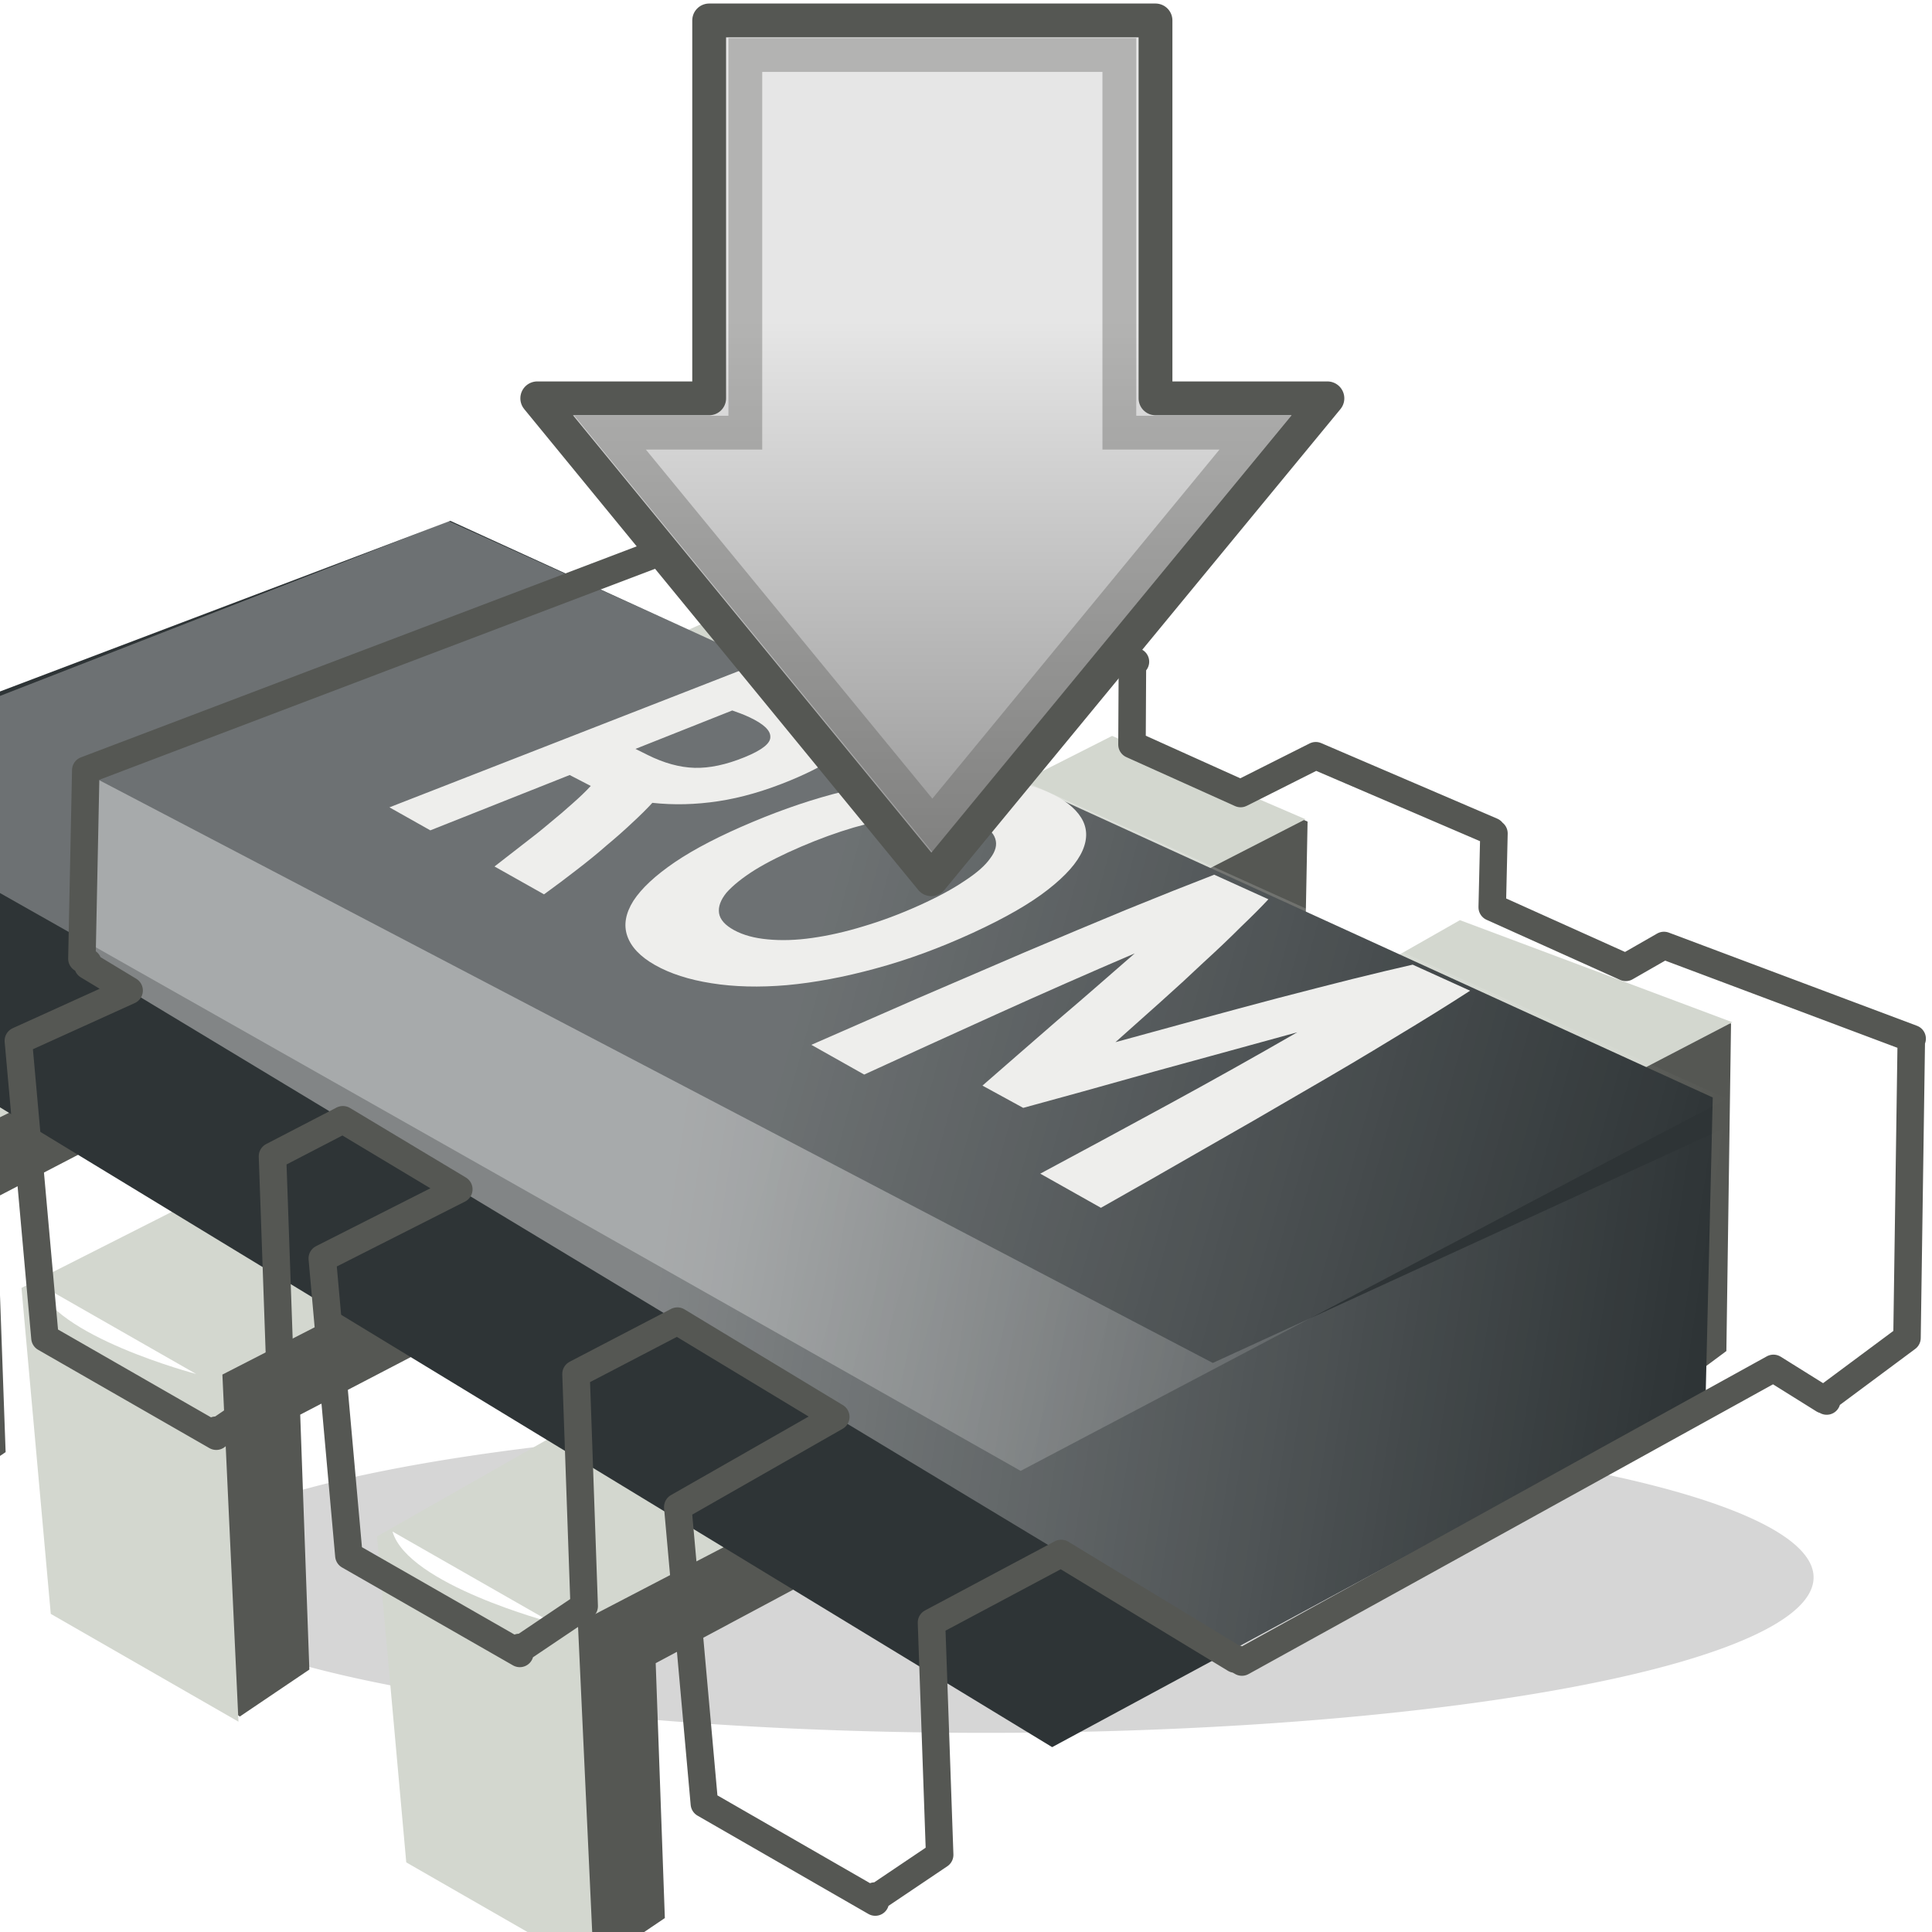 <?xml version="1.0" encoding="UTF-8" standalone="no"?>
<!-- Created with Inkscape (http://www.inkscape.org/) -->

<svg
   xmlns:dc="http://purl.org/dc/elements/1.1/"
   xmlns:cc="http://creativecommons.org/ns#"
   xmlns:rdf="http://www.w3.org/1999/02/22-rdf-syntax-ns#"
   xmlns:svg="http://www.w3.org/2000/svg"
   xmlns="http://www.w3.org/2000/svg"
   xmlns:xlink="http://www.w3.org/1999/xlink"
   xmlns:sodipodi="http://sodipodi.sourceforge.net/DTD/sodipodi-0.dtd"
   xmlns:inkscape="http://www.inkscape.org/namespaces/inkscape"
   id="svg3786"
   height="48"
   width="48"
   version="1.0"
   inkscape:version="0.48.3.1 r9886"
   sodipodi:docname="Firmware.svg">
  <sodipodi:namedview
     pagecolor="#ffffff"
     bordercolor="#666666"
     borderopacity="1"
     objecttolerance="10"
     gridtolerance="10"
     guidetolerance="10"
     inkscape:pageopacity="0"
     inkscape:pageshadow="2"
     inkscape:window-width="1920"
     inkscape:window-height="1024"
     id="namedview81"
     showgrid="false"
     inkscape:zoom="19.666667"
     inkscape:cx="40.560153"
     inkscape:cy="15.991936"
     inkscape:window-x="0"
     inkscape:window-y="27"
     inkscape:window-maximized="1"
     inkscape:current-layer="svg3786" />
  <defs
     id="defs3788">
    <linearGradient
       x1="8.527"
       y1="33.332"
       gradientTransform="matrix(0 .798 -.791 0 44.89 -5.611)"
       x2="57.411"
       gradientUnits="userSpaceOnUse"
       y2="33.332"
       id="linearGradient2901">
      <stop
         offset="0"
         style="stop-color:#fff"
         id="stop4224" />
      <stop
         offset="1"
         style="stop-color:#fff;stop-opacity:0"
         id="stop4226" />
    </linearGradient>
    <linearGradient
       x1="28.671"
       y1="23.891"
       gradientTransform="matrix(0 -.688 -.685 0 40.376 29.771)"
       x2="1.31"
       gradientUnits="userSpaceOnUse"
       y2="23.891"
       id="linearGradient3390">
      <stop
         offset="0"
         style="stop-color:#d7e866"
         id="stop2266" />
      <stop
         offset="1"
         style="stop-color:#8cab2a"
         id="stop2268" />
    </linearGradient>
    <radialGradient
       r="117.14"
       gradientTransform="matrix(.045 0 0 .021 15.232 34.84)"
       cx="605.71"
       cy="486.65"
       gradientUnits="userSpaceOnUse"
       xlink:href="#linearGradient5060-3"
       id="radialGradient2939" />
    <linearGradient
       id="linearGradient5060-3">
      <stop
         offset="0"
         id="stop5062-9" />
      <stop
         offset="1"
         style="stop-opacity:0"
         id="stop5064-0" />
    </linearGradient>
    <radialGradient
       r="117.14"
       gradientTransform="matrix(-.045 0 0 .021 32.454 34.84)"
       cx="605.71"
       cy="486.65"
       gradientUnits="userSpaceOnUse"
       xlink:href="#linearGradient5060-3"
       id="radialGradient2936" />
    <linearGradient
       x1="29.938"
       y1="41"
       gradientTransform="matrix(1.002 0 0 .76 -5.208 7.325)"
       x2="30"
       gradientUnits="userSpaceOnUse"
       y2="50"
       id="linearGradient2933">
      <stop
         offset="0"
         style="stop-color:#7a7a7a"
         id="stop2223-8" />
      <stop
         offset="1"
         style="stop-color:#474747"
         id="stop2219-5" />
    </linearGradient>
    <radialGradient
       r="23.048"
       gradientTransform="matrix(1.377,0.697,-0.468,0.924,-6.105,-2.584)"
       cx="11.734"
       cy="8.49"
       gradientUnits="userSpaceOnUse"
       id="radialGradient2927">
      <stop
         offset="0"
         style="stop-color:#e6e6e6"
         id="stop7064-9" />
      <stop
         offset="1"
         style="stop-color:#c8c8c8"
         id="stop7060-6" />
    </radialGradient>
    <linearGradient
       x1="17.814"
       y1="29.797"
       gradientTransform="translate(-6.055,-0.645)"
       x2="18.073"
       gradientUnits="userSpaceOnUse"
       y2="10"
       id="linearGradient2929">
      <stop
         offset="0"
         style="stop-color:#969696"
         id="stop3486-8" />
      <stop
         offset="1"
         style="stop-color:#b4b4b4"
         id="stop3488-5" />
    </linearGradient>
    <radialGradient
       r="78.728"
       gradientTransform="matrix(.352 -.005 .003 .289 -27.181 -22.829)"
       cx="141.75"
       cy="206.43"
       gradientUnits="userSpaceOnUse"
       xlink:href="#linearGradient4035"
       id="radialGradient2923" />
    <linearGradient
       id="linearGradient4035">
      <stop
         offset="0"
         style="stop-color:#f5f5f5"
         id="stop4037" />
      <stop
         offset=".47"
         style="stop-color:#e7e7e7"
         id="stop4039" />
      <stop
         offset=".693"
         style="stop-color:#8c8c8c"
         id="stop4041" />
      <stop
         offset=".835"
         style="stop-color:#ddd"
         id="stop4043" />
      <stop
         offset="1"
         style="stop-color:#a8a8a8"
         id="stop4045" />
    </linearGradient>
    <radialGradient
       r="78.728"
       gradientTransform="matrix(.185 0 0 -.131 -3.268 47.437)"
       cx="142.62"
       cy="191.85"
       gradientUnits="userSpaceOnUse"
       id="radialGradient2920">
      <stop
         offset="0"
         style="stop-color:#fff"
         id="stop7611" />
      <stop
         offset=".47"
         style="stop-color:#e7e7e7"
         id="stop7677" />
      <stop
         offset=".672"
         style="stop-color:#8c8c8c"
         id="stop7613" />
      <stop
         offset=".835"
         style="stop-color:#ddd"
         id="stop7617" />
      <stop
         offset="1"
         style="stop-color:#a8a8a8"
         id="stop7615" />
    </radialGradient>
    <radialGradient
       r="2.563"
       gradientTransform="matrix(-.329 0 0 .35 41.806 2.882)"
       cx="113.07"
       cy="97.588"
       gradientUnits="userSpaceOnUse"
       xlink:href="#radialGradient4241"
       fy="98"
       fx="113.67"
       id="radialGradient2965" />
    <radialGradient
       r="2.563"
       cx="113.07"
       cy="97.588"
       gradientUnits="userSpaceOnUse"
       fy="98"
       fx="113.67"
       id="radialGradient4241">
      <stop
         offset="0"
         style="stop-color:#eee"
         id="stop4243" />
      <stop
         offset=".16"
         style="stop-color:#cecece"
         id="stop4245" />
      <stop
         offset=".468"
         style="stop-color:#888"
         id="stop4247" />
      <stop
         offset="1"
         style="stop-color:#555"
         id="stop4249" />
    </radialGradient>
    <radialGradient
       r="2.563"
       gradientTransform="matrix(.223 -.038 .025 .149 -18.303 2.921)"
       cx="113.07"
       cy="97.588"
       gradientUnits="userSpaceOnUse"
       xlink:href="#radialGradient4241"
       fy="98"
       fx="113.67"
       id="radialGradient2959" />
    <radialGradient
       r="2.563"
       gradientTransform="matrix(.223 .034 -.023 .149 14.634 -5.243)"
       cx="113.07"
       cy="97.588"
       gradientUnits="userSpaceOnUse"
       xlink:href="#radialGradient4241"
       fy="98"
       fx="113.67"
       id="radialGradient2953" />
    <linearGradient
       x1="7.062"
       y1="35.281"
       gradientTransform="matrix(1.021 0 0 .899 .63 10.175)"
       x2="24.688"
       gradientUnits="userSpaceOnUse"
       xlink:href="#linearGradient5060-3"
       y2="35.281"
       id="linearGradient2908" />
    <linearGradient
       x1="12.277"
       y1="37.206"
       gradientTransform="matrix(1.021 0 0 .899 -.182 11.367)"
       x2="12.222"
       gradientUnits="userSpaceOnUse"
       y2="33.759"
       id="linearGradient2905">
      <stop
         offset="0"
         style="stop-color:#eee"
         id="stop4238" />
      <stop
         offset="1"
         style="stop-color:#eee;stop-opacity:0"
         id="stop4240" />
    </linearGradient>
    <radialGradient
       r="78.728"
       gradientTransform="matrix(.191 -.025 .006 .101 -7.594 6.817)"
       cx="127.32"
       cy="143.83"
       gradientUnits="userSpaceOnUse"
       xlink:href="#linearGradient4035"
       id="radialGradient2902" />
    <radialGradient
       r="2.563"
       gradientTransform="matrix(.329 0 0 .35 5.898 2.882)"
       cx="113.07"
       cy="97.588"
       gradientUnits="userSpaceOnUse"
       xlink:href="#radialGradient4241"
       fy="98"
       fx="113.67"
       id="radialGradient2947" />
    <radialGradient
       r="21"
       gradientTransform="matrix(1 -1.0652e-8 2.7813e-8 .357 -.157 26.889)"
       cx="24"
       cy="42"
       gradientUnits="userSpaceOnUse"
       id="radialGradient2896">
      <stop
         offset="0"
         style="stop-color:#fff"
         id="stop6312-6" />
      <stop
         offset="1"
         style="stop-color:#fff;stop-opacity:0"
         id="stop6314-6" />
    </radialGradient>
    <linearGradient
       x1="302.86"
       y1="366.65"
       gradientTransform="matrix(.076 0 0 .021 -3.755 34.84)"
       x2="302.86"
       gradientUnits="userSpaceOnUse"
       y2="609.51"
       id="linearGradient3032">
      <stop
         offset="0"
         style="stop-opacity:0"
         id="stop5050-1" />
      <stop
         offset=".5"
         id="stop5056-2" />
      <stop
         offset="1"
         style="stop-opacity:0"
         id="stop5052-9" />
    </linearGradient>
    <linearGradient
       gradientUnits="userSpaceOnUse"
       id="linearGradient2032"
       inkscape:collect="always"
       x1="-14463.088"
       x2="-8880.219"
       xlink:href="#linearGradient7966"
       y1="2078.543"
       y2="3645.76" />
    <linearGradient
       id="linearGradient7966"
       inkscape:collect="always">
      <stop
         id="stop7968"
         offset="0"
         style="stop-color:white;stop-opacity:1;" />
      <stop
         id="stop7970"
         offset="1"
         style="stop-color:white;stop-opacity:0;" />
    </linearGradient>
    <linearGradient
       gradientTransform="matrix(0.047,0,0,0.047,1053.091,380.942)"
       gradientUnits="userSpaceOnUse"
       id="linearGradient2034"
       inkscape:collect="always"
       x1="-15274.702"
       x2="-8899.279"
       xlink:href="#linearGradient7976"
       y1="3759.028"
       y2="4721.294" />
    <linearGradient
       id="linearGradient7976"
       inkscape:collect="always">
      <stop
         id="stop7978"
         offset="0"
         style="stop-color:white;stop-opacity:1;" />
      <stop
         id="stop7980"
         offset="1"
         style="stop-color:white;stop-opacity:0;" />
    </linearGradient>
    <linearGradient
       y2="3645.76"
       x2="-8880.219"
       y1="2078.543"
       x1="-14463.088"
       gradientUnits="userSpaceOnUse"
       id="linearGradient3929"
       xlink:href="#linearGradient7966"
       inkscape:collect="always" />
    <linearGradient
       y2="4721.294"
       x2="-8899.279"
       y1="3759.028"
       x1="-15274.702"
       gradientTransform="matrix(0.047,0,0,0.047,1053.091,380.942)"
       gradientUnits="userSpaceOnUse"
       id="linearGradient3931"
       xlink:href="#linearGradient7976"
       inkscape:collect="always" />
    <linearGradient
       y2="4721.294"
       x2="-8899.279"
       y1="3759.028"
       x1="-15274.702"
       gradientTransform="matrix(0.047,0,0,0.047,1053.091,380.942)"
       gradientUnits="userSpaceOnUse"
       id="linearGradient3960"
       xlink:href="#linearGradient7976"
       inkscape:collect="always" />
    <linearGradient
       y2="4721.294"
       x2="-8899.279"
       y1="3759.028"
       x1="-15274.702"
       gradientTransform="matrix(0.011,0,0,0.011,199.871,54.604)"
       gradientUnits="userSpaceOnUse"
       id="linearGradient3963-7"
       xlink:href="#linearGradient7976-0"
       inkscape:collect="always" />
    <linearGradient
       id="linearGradient7976-0"
       inkscape:collect="always">
      <stop
         id="stop7978-4"
         offset="0"
         style="stop-color:white;stop-opacity:1;" />
      <stop
         id="stop7980-3"
         offset="1"
         style="stop-color:white;stop-opacity:0;" />
    </linearGradient>
    <linearGradient
       y2="3645.76"
       x2="-8880.219"
       y1="2078.543"
       x1="-14463.088"
       gradientUnits="userSpaceOnUse"
       id="linearGradient3958-8"
       xlink:href="#linearGradient7966-1"
       inkscape:collect="always" />
    <linearGradient
       id="linearGradient7966-1"
       inkscape:collect="always">
      <stop
         id="stop7968-6"
         offset="0"
         style="stop-color:white;stop-opacity:1;" />
      <stop
         id="stop7970-0"
         offset="1"
         style="stop-color:white;stop-opacity:0;" />
    </linearGradient>
    <linearGradient
       gradientTransform="matrix(0.011,-6.0550029e-5,6.0550029e-5,0.011,199.836,54.857)"
       y2="3645.76"
       x2="-8880.219"
       y1="2078.543"
       x1="-14463.088"
       gradientUnits="userSpaceOnUse"
       id="linearGradient4388"
       xlink:href="#linearGradient7966-1"
       inkscape:collect="always" />
    <linearGradient
       y2="3645.76"
       x2="-8880.219"
       y1="2078.543"
       x1="-14463.088"
       gradientUnits="userSpaceOnUse"
       id="linearGradient3958-6"
       xlink:href="#linearGradient7966-0"
       inkscape:collect="always" />
    <linearGradient
       id="linearGradient7966-0"
       inkscape:collect="always">
      <stop
         id="stop7968-7"
         offset="0"
         style="stop-color:white;stop-opacity:1;" />
      <stop
         id="stop7970-7"
         offset="1"
         style="stop-color:white;stop-opacity:0;" />
    </linearGradient>
    <linearGradient
       inkscape:collect="always"
       xlink:href="#linearGradient7966"
       id="linearGradient3891"
       gradientUnits="userSpaceOnUse"
       x1="-14463.088"
       y1="2078.543"
       x2="-8880.219"
       y2="3645.76" />
    <linearGradient
       inkscape:collect="always"
       xlink:href="#linearGradient3390"
       id="linearGradient3899"
       gradientUnits="userSpaceOnUse"
       gradientTransform="matrix(0,-0.688,-0.685,0,40.376,29.771)"
       x1="28.671"
       y1="23.891"
       x2="1.31"
       y2="23.891" />
    <linearGradient
       inkscape:collect="always"
       xlink:href="#linearGradient2901"
       id="linearGradient3901"
       gradientUnits="userSpaceOnUse"
       gradientTransform="matrix(0,0.798,-0.791,0,44.89,-5.611)"
       x1="8.527"
       y1="33.332"
       x2="57.411"
       y2="33.332" />
    <linearGradient
       inkscape:collect="always"
       xlink:href="#linearGradient7976"
       id="linearGradient3909"
       gradientUnits="userSpaceOnUse"
       gradientTransform="matrix(0.004,0,0,0.004,77.122,18.498)"
       x1="-15274.702"
       y1="3759.028"
       x2="-8899.279"
       y2="4721.294" />
    <filter
       color-interpolation-filters="sRGB"
       inkscape:collect="always"
       x="-0.057"
       width="1.114"
       y="-0.709"
       height="2.418"
       id="filter3395">
      <feGaussianBlur
         inkscape:collect="always"
         stdDeviation="0.98"
         id="feGaussianBlur3397" />
    </filter>
    <linearGradient
       id="linearGradient3025"
       y2="25.411"
       gradientUnits="userSpaceOnUse"
       x2="57.726"
       gradientTransform="matrix(0,0.62,-0.586,0,38.452,-4.272)"
       y1="25.411"
       x1="13.472">
      <stop
         id="stop2926"
         style="stop-color:#fff"
         offset="0" />
      <stop
         id="stop2928"
         style="stop-color:#fff;stop-opacity:0"
         offset="1" />
    </linearGradient>
    <linearGradient
       id="linearGradient3028"
       y2="20.71"
       gradientUnits="userSpaceOnUse"
       x2="0.816"
       gradientTransform="matrix(0,-0.615,-0.584,0,46.949,46.633)"
       y1="20.71"
       x1="28.315">
      <stop
         id="stop2530"
         style="stop-color:#e6e6e6"
         offset="0" />
      <stop
         id="stop2532"
         style="stop-color:#929292"
         offset="1" />
    </linearGradient>
    <linearGradient
       y2="20.71"
       x2="0.816"
       y1="20.71"
       x1="28.315"
       gradientTransform="matrix(0,-0.535,-0.508,0,35.148,23.213)"
       gradientUnits="userSpaceOnUse"
       id="linearGradient3052"
       xlink:href="#linearGradient3028"
       inkscape:collect="always" />
    <linearGradient
       id="linearGradient3025-3"
       y2="25.411"
       gradientUnits="userSpaceOnUse"
       x2="57.726"
       gradientTransform="matrix(0,0.713,-0.674,0,42.204,-6.513)"
       y1="25.411"
       x1="13.472">
      <stop
         id="stop2926-4"
         style="stop-color:#fff"
         offset="0" />
      <stop
         id="stop2928-1"
         style="stop-color:#fff;stop-opacity:0"
         offset="1" />
    </linearGradient>
    <linearGradient
       id="linearGradient3028-0"
       y2="20.71"
       gradientUnits="userSpaceOnUse"
       x2="0.816"
       gradientTransform="matrix(0,-0.615,-0.584,0,46.949,46.633)"
       y1="20.71"
       x1="28.315">
      <stop
         id="stop2530-8"
         style="stop-color:#e6e6e6"
         offset="0" />
      <stop
         id="stop2532-8"
         style="stop-color:#929292"
         offset="1" />
    </linearGradient>
    <linearGradient
       y2="20.71"
       x2="0.816"
       y1="20.71"
       x1="28.315"
       gradientTransform="matrix(0,-0.615,-0.584,0,38.407,25.074)"
       gradientUnits="userSpaceOnUse"
       id="linearGradient3072"
       xlink:href="#linearGradient3028-0"
       inkscape:collect="always" />
    <linearGradient
       inkscape:collect="always"
       xlink:href="#linearGradient3028-0"
       id="linearGradient3198"
       gradientUnits="userSpaceOnUse"
       gradientTransform="matrix(0,-0.615,-0.584,0,38.407,25.074)"
       x1="28.315"
       y1="20.71"
       x2="0.816"
       y2="20.71" />
  </defs>
  <path
     sodipodi:type="arc"
     style="opacity:0.4;color:#000000;fill:#000000;fill-opacity:1;fill-rule:evenodd;stroke:none;stroke-width:1;marker:none;visibility:visible;display:inline;overflow:visible;filter:url(#filter3395);enable-background:accumulate"
     id="path3341"
     sodipodi:cx="23.737663"
     sodipodi:cy="41.570206"
     sodipodi:rx="20.664303"
     sodipodi:ry="1.657997"
     d="m 44.402,41.57 a 20.664,1.658 0 1 1 -41.329,0 20.664,1.658 0 1 1 41.329,0 z"
     transform="matrix(0.995,0,0,2.329,0.878,-57.626)" />
  <g
     transform="matrix(0.004,0,0,0.004,76.964,18.341)"
     id="g7908">
    <g
       transform="translate(-11626.48,-3570.944)"
       id="g7803">
      <path
         style="color:#000000;fill:#555753;fill-opacity:1;fill-rule:nonzero;stroke:none;stroke-width:8;marker:none;visibility:visible;display:inline;overflow:visible"
         sodipodi:nodetypes="cccccccccccc"
         id="path7791"
         d="m -2837.414,2700.39 -6007.792,3093.129 -224.833,1748.867 1058.534,754.497 431.94,-291.722 -56.808,-1583.288 4662.569,-2424.646 -6.552,603.13 628.45,413.79 570.868,-183.419 10.04,-1771.766 -1066.416,-358.573 z"
         inkscape:connector-curvature="0" />
      <path
         transform="matrix(21.503,0,0,21.503,0,-4082.286)"
         style="color:#000000;fill:#d3d7cf;fill-opacity:1;fill-rule:nonzero;stroke:none;stroke-width:8;marker:none;visibility:visible;display:inline;overflow:visible"
         sodipodi:nodetypes="ccccccc"
         id="rect7786"
         d="m -129.214,312.788 -306.426,139.101 8.457,94.155 54.217,31.14 -4.643,-100.262 296.124,-145.281 -47.729,-18.853 z"
         inkscape:connector-curvature="0" />
      <path
         style="color:#000000;fill:#ffffff;fill-opacity:1;fill-rule:nonzero;stroke:none;stroke-width:8;marker:none;visibility:visible;display:inline;overflow:visible"
         id="path7801"
         d="m -9271.061,5604.449 988.286,564.735 c 0,0 -894.163,-235.306 -988.286,-564.735 z"
         inkscape:connector-curvature="0" />
    </g>
    <path
       style="opacity:0.2;color:#000000;fill:#000000;fill-opacity:1;fill-rule:nonzero;stroke:none;stroke-width:8;marker:none;visibility:visible;display:inline;overflow:visible"
       sodipodi:nodetypes="ccccc"
       id="path7906"
       d="m -14600.745,415.949 752.981,-423.551 0,1470.663 -741.214,-423.551 -11.766,-623.561 z"
       inkscape:connector-curvature="0" />
  </g>
  <g
     transform="matrix(0.004,0,0,0.004,84.51,23.743)"
     id="g7939">
    <g
       transform="translate(-11626.48,-3570.944)"
       id="g7941">
      <path
         style="color:#000000;fill:#555753;fill-opacity:1;fill-rule:nonzero;stroke:none;stroke-width:8;marker:none;visibility:visible;display:inline;overflow:visible"
         sodipodi:nodetypes="cccccccccccc"
         id="path7943"
         d="m -2366.658,2307.016 -6478.547,3486.502 -224.833,1748.867 1058.534,754.497 431.94,-291.722 -56.808,-1583.288 4912.148,-2557.755 -6.552,603.13 746.103,460.851 568.013,-263.757 37.262,-1926.143 -987.26,-431.183 z"
         inkscape:connector-curvature="0" />
      <path
         transform="matrix(21.503,0,0,21.503,0,-4082.286)"
         style="color:#000000;fill:#d3d7cf;fill-opacity:1;fill-rule:nonzero;stroke:none;stroke-width:8;marker:none;visibility:visible;display:inline;overflow:visible"
         sodipodi:nodetypes="ccccccc"
         id="path7945"
         d="m -120.615,292.438 -315.025,159.451 8.457,94.155 54.217,31.14 -4.643,-100.262 312.859,-160.413 -55.865,-24.07 z"
         inkscape:connector-curvature="0" />
      <path
         style="color:#000000;fill:#ffffff;fill-opacity:1;fill-rule:nonzero;stroke:none;stroke-width:8;marker:none;visibility:visible;display:inline;overflow:visible"
         id="path7947"
         d="m -9271.061,5604.449 988.286,564.735 c 0,0 -894.163,-235.306 -988.286,-564.735 z"
         inkscape:connector-curvature="0" />
    </g>
    <path
       style="opacity:0.2;color:#000000;fill:#000000;fill-opacity:1;fill-rule:nonzero;stroke:none;stroke-width:8;marker:none;visibility:visible;display:inline;overflow:visible"
       sodipodi:nodetypes="ccccc"
       id="path7949"
       d="m -14367.804,266.201 752.981,-423.551 0,1470.663 -741.214,-423.551 -11.766,-623.561 z"
       inkscape:connector-curvature="0" />
  </g>
  <g
     transform="matrix(0.004,0,0,0.004,93.342,29.917)"
     id="g7951">
    <g
       transform="translate(-11626.48,-3570.944)"
       id="g7953">
      <path
         style="color:#000000;fill:#555753;fill-opacity:1;fill-rule:nonzero;stroke:none;stroke-width:8;marker:none;visibility:visible;display:inline;overflow:visible"
         sodipodi:nodetypes="cccccccccccc"
         id="path7955"
         d="m -2169.157,2134.227 -6676.049,3659.291 -224.833,1748.867 1058.534,754.497 431.94,-291.722 -56.808,-1583.288 5109.65,-2730.544 -6.552,603.13 979.044,610.599 568.013,-421.824 28.943,-2034.294 -1211.882,-314.713 z"
         inkscape:connector-curvature="0" />
      <path
         transform="matrix(21.503,0,0,21.503,0,-4082.286)"
         style="color:#000000;fill:#d3d7cf;fill-opacity:1;fill-rule:nonzero;stroke:none;stroke-width:8;marker:none;visibility:visible;display:inline;overflow:visible"
         sodipodi:nodetypes="ccccccc"
         id="path7957"
         d="m -122.826,273.878 -312.813,178.01 8.457,94.155 54.217,31.14 -4.643,-100.262 333.474,-173.556 -78.692,-29.487 z"
         inkscape:connector-curvature="0" />
      <path
         style="color:#000000;fill:#ffffff;fill-opacity:1;fill-rule:nonzero;stroke:none;stroke-width:8;marker:none;visibility:visible;display:inline;overflow:visible"
         id="path7959"
         d="m -9271.061,5604.449 988.286,564.735 c 0,0 -894.163,-235.306 -988.286,-564.735 z"
         inkscape:connector-curvature="0" />
    </g>
    <path
       style="opacity:0.2;color:#000000;fill:#000000;fill-opacity:1;fill-rule:nonzero;stroke:none;stroke-width:8;marker:none;visibility:visible;display:inline;overflow:visible"
       sodipodi:nodetypes="ccccc"
       id="path7961"
       d="m -14130.133,110.051 994.242,-415.232 -24.96,1645.369 -957.516,-606.576 -11.766,-623.561 z"
       inkscape:connector-curvature="0" />
  </g>
  <g
     transform="matrix(0.004,-2.0669155e-5,2.0669155e-5,0.004,77.11,18.585)"
     id="g7864">
    <path
       style="color:#000000;fill:#2e3436;fill-opacity:1;fill-rule:nonzero;stroke:none;stroke-width:8;marker:none;visibility:visible;display:inline;overflow:visible"
       sodipodi:nodetypes="ccccccc"
       id="path7859"
       d="m -16472.804,-1496.433 -4102.938,1530.598 -32.859,1285.722 7834.532,4819.63 4070.364,-2168.746 53.386,-1845.162 -7822.485,-3622.042 z"
       inkscape:connector-curvature="0" />
    <path
       style="opacity:0.3;color:#000000;fill:url(#linearGradient3891);fill-opacity:1;fill-rule:nonzero;stroke:none;stroke-width:8;marker:none;visibility:visible;display:inline;overflow:visible"
       sodipodi:nodetypes="ccccc"
       id="rect7856"
       d="m -20559.046,69.014 4076.358,-1563.559 7919.458,3628.655 -4397.691,2288.558 -7598.125,-4353.654 z"
       inkscape:connector-curvature="0" />
  </g>
  <path
     style="opacity:0.4;color:#000000;fill:url(#linearGradient3909);fill-opacity:1;fill-rule:nonzero;stroke:none;stroke-width:8;marker:none;visibility:visible;display:inline;overflow:visible"
     sodipodi:nodetypes="ccccccc"
     id="path7974"
     d="M 2.272,19.282 2.189,23.991 30.86,41.293 45.48,33.212 45.38,26.864 30.132,33.862 2.272,19.282 z"
     inkscape:connector-curvature="0" />
  <path
     id="path7791-9"
     d="m 17.055,13.471 -0.043,0.011 -0.523,0.203 -14.358,5.451 -0.096,4.683 0.149,0.096 0,0.075 1.024,0.619 -2.752,1.248 0.661,7.382 4.256,2.443 -0.011,-0.149 0.043,0.032 1.568,-1.067 -0.203,-5.771 1.749,-0.907 2.88,1.728 -3.392,1.717 0.661,7.382 4.246,2.432 -0.011,-0.149 0.043,0.032 1.568,-1.056 -0.203,-5.771 2.518,-1.312 3.936,2.379 -3.926,2.24 0.661,7.371 4.246,2.443 -0.011,-0.149 0.043,0.032 1.568,-1.056 -0.203,-5.771 3.222,-1.717 4.32,2.624 0.021,-0.011 0.149,0.085 13.206,-7.296 1.248,0.779 0.011,-0.011 0.064,0.043 0,-0.085 1.995,-1.483 0.107,-7.414 0.021,-0.021 -6.166,-2.315 -0.949,0.544 -3.318,-1.493 0.043,-1.835 -0.085,-0.032 0.032,-0.021 -4.374,-1.877 -1.867,0.939 -2.699,-1.216 0.011,-2.016 0.075,-0.043 -3.744,-1.472 -2.08,0.939 -5.334,-2.432 z"
     style="color:#000000;fill:none;stroke:#555753;stroke-width:0.683;stroke-linecap:round;stroke-linejoin:round;stroke-miterlimit:4;stroke-dasharray:none;marker:none;visibility:visible;display:inline;overflow:visible"
     inkscape:connector-curvature="0" />
  <g
     id="text4401"
     style="font-size:40px;font-style:normal;font-variant:normal;font-weight:bold;font-stretch:normal;line-height:125%;letter-spacing:0px;word-spacing:0px;fill:#eeeeec;fill-opacity:1;stroke:none;font-family:Ubuntu;-inkscape-font-specification:Ubuntu Bold"
     transform="matrix(0.217,0,0,0.217,-15.942,-2.531)">
    <path
       id="path4446"
       d="m 166.588,90.609 c 3.401,1.538 4.986,3.17 4.704,4.895 -0.248,1.739 -2.658,3.567 -7.28,5.484 -2.92,1.211 -5.703,2.018 -8.33,2.411 -2.569,0.389 -5.082,0.449 -7.528,0.183 -0.615,0.673 -1.378,1.43 -2.291,2.272 -0.878,0.831 -1.858,1.697 -2.94,2.598 -1.027,0.903 -2.169,1.836 -3.429,2.801 -1.227,0.955 -2.475,1.89 -3.744,2.805 0,0 -5.667,-3.189 -5.667,-3.189 1.074,-0.829 2.152,-1.666 3.233,-2.513 1.094,-0.828 2.117,-1.645 3.07,-2.451 0.967,-0.788 1.843,-1.538 2.631,-2.249 0.824,-0.723 1.519,-1.392 2.086,-2.007 0,0 -2.415,-1.251 -2.415,-1.251 0,0 -15.953,6.334 -15.953,6.334 0,0 -4.682,-2.635 -4.682,-2.635 0,0 41.061,-16.017 41.061,-16.017 1.441,0.337 2.808,0.735 4.101,1.194 1.322,0.471 2.447,0.916 3.374,1.335 m -7.32,3.174 c -0.364,-0.171 -0.715,-0.32 -1.053,-0.445 -0.316,-0.115 -0.621,-0.225 -0.914,-0.33 0,0 -11.08,4.399 -11.08,4.399 0,0 1.389,0.692 1.389,0.692 1.87,0.932 3.663,1.426 5.367,1.476 1.707,0.05 3.619,-0.355 5.723,-1.211 2.011,-0.818 2.994,-1.596 2.96,-2.334 0.026,-0.738 -0.775,-1.487 -2.391,-2.248"
       inkscape:connector-curvature="0"
       style="fill:#eeeeec;fill-opacity:1" />
    <path
       id="path4448"
       d="m 165.213,108.585 c -2.11,0.904 -3.885,1.796 -5.322,2.678 -1.424,0.9 -2.508,1.768 -3.248,2.603 -0.679,0.835 -0.964,1.618 -0.852,2.348 0.113,0.735 0.693,1.387 1.745,1.956 1.034,0.559 2.314,0.908 3.838,1.045 1.551,0.15 3.241,0.097 5.063,-0.162 1.888,-0.264 3.861,-0.712 5.911,-1.341 2.067,-0.614 4.172,-1.403 6.31,-2.365 2.122,-0.954 3.859,-1.891 5.213,-2.808 1.41,-0.917 2.396,-1.782 2.96,-2.597 0.626,-0.815 0.818,-1.57 0.579,-2.268 -0.212,-0.681 -0.851,-1.271 -1.914,-1.771 -1.082,-0.508 -2.372,-0.81 -3.873,-0.907 -1.458,-0.114 -3.071,-0.051 -4.843,0.191 -1.71,0.236 -3.564,0.641 -5.568,1.219 -1.948,0.574 -3.946,1.3 -6,2.179 m 19.642,9.878 c -3.762,1.73 -7.47,3.093 -11.105,4.076 -3.589,0.983 -6.99,1.623 -10.188,1.915 -3.155,0.272 -6.039,0.199 -8.643,-0.219 -2.565,-0.402 -4.72,-1.098 -6.461,-2.083 -1.677,-0.948 -2.732,-2.057 -3.172,-3.323 -0.436,-1.251 -0.201,-2.591 0.692,-4.02 0.925,-1.429 2.514,-2.908 4.755,-4.436 2.254,-1.526 5.222,-3.059 8.891,-4.599 3.625,-1.521 7.088,-2.683 10.408,-3.496 3.341,-0.825 6.456,-1.36 9.357,-1.607 2.925,-0.236 5.573,-0.206 7.953,0.093 2.416,0.311 4.475,0.849 6.18,1.619 1.77,0.799 3.01,1.756 3.715,2.877 0.713,1.133 0.776,2.388 0.179,3.768 -0.605,1.397 -1.92,2.891 -3.96,4.482 -2.026,1.594 -4.888,3.245 -8.602,4.953"
       inkscape:connector-curvature="0"
       style="fill:#eeeeec;fill-opacity:1" />
    <path
       id="path4450"
       d="m 218.689,114.62 c -0.793,0.857 -1.838,1.907 -3.142,3.154 -1.249,1.253 -2.679,2.616 -4.296,4.09 -1.566,1.486 -3.228,3.013 -4.988,4.583 -1.782,1.59 -3.479,3.103 -5.088,4.537 2.88,-0.788 5.939,-1.625 9.174,-2.51 3.217,-0.88 6.355,-1.724 9.414,-2.532 3.115,-0.811 5.987,-1.546 8.619,-2.207 2.692,-0.665 4.964,-1.206 6.821,-1.626 0,0 6.578,2.983 6.578,2.983 -2.44,1.583 -5.286,3.352 -8.551,5.313 -3.239,1.982 -6.743,4.06 -10.518,6.236 -3.76,2.203 -7.633,4.436 -11.621,6.701 -4.021,2.317 -7.884,4.521 -11.578,6.605 0,0 -6.946,-3.909 -6.946,-3.909 4.583,-2.453 9.466,-5.091 14.628,-7.901 5.062,-2.755 9.993,-5.517 14.793,-8.284 -2.306,0.635 -4.872,1.34 -7.701,2.115 -2.843,0.779 -5.699,1.562 -8.568,2.349 -2.854,0.806 -5.619,1.579 -8.293,2.319 -2.641,0.721 -4.914,1.344 -6.812,1.871 0,0 -4.666,-2.55 -4.666,-2.55 1.093,-0.945 2.385,-2.071 3.869,-3.373 1.514,-1.311 3.071,-2.665 4.671,-4.062 1.611,-1.368 3.19,-2.728 4.739,-4.08 1.532,-1.338 2.917,-2.545 4.159,-3.625 -5.322,2.281 -10.622,4.614 -15.9,7.003 -5.37,2.43 -10.402,4.724 -15.077,6.873 0,0 -6.049,-3.404 -6.049,-3.404 3.817,-1.676 7.847,-3.44 12.081,-5.287 4.205,-1.809 8.334,-3.585 12.389,-5.328 4.073,-1.728 7.944,-3.35 11.621,-4.871 3.703,-1.51 7.044,-2.839 10.032,-3.993 0,0 6.205,2.814 6.205,2.814"
       inkscape:connector-curvature="0"
       style="fill:#eeeeec;fill-opacity:1" />
  </g>
  <g
     id="g3194"
     transform="matrix(0.853,0,0,0.853,2.301,1.417)"
     style="stroke:#555753">
    <path
       d="m 35.965,9.941 -11.536,14.007 -11.478,-14.007 h 5.007 v -11.007 h 13 v 11.007 h 5.007 z"
       style="fill:url(#linearGradient3198);stroke:#555753;stroke-width:0.985;stroke-linecap:round;stroke-linejoin:round"
       id="path3288"
       inkscape:connector-curvature="0" />
    <path
       d="m 33.864,10.941 -9.406,11.434 -9.385,-11.434 h 3.938 V -0.059 h 10.894 V 10.941 h 3.959 z"
       style="opacity:0.354;fill:none;stroke:#555753;stroke-width:0.985"
       id="path3290"
       inkscape:connector-curvature="0" />
  </g>
</svg>
